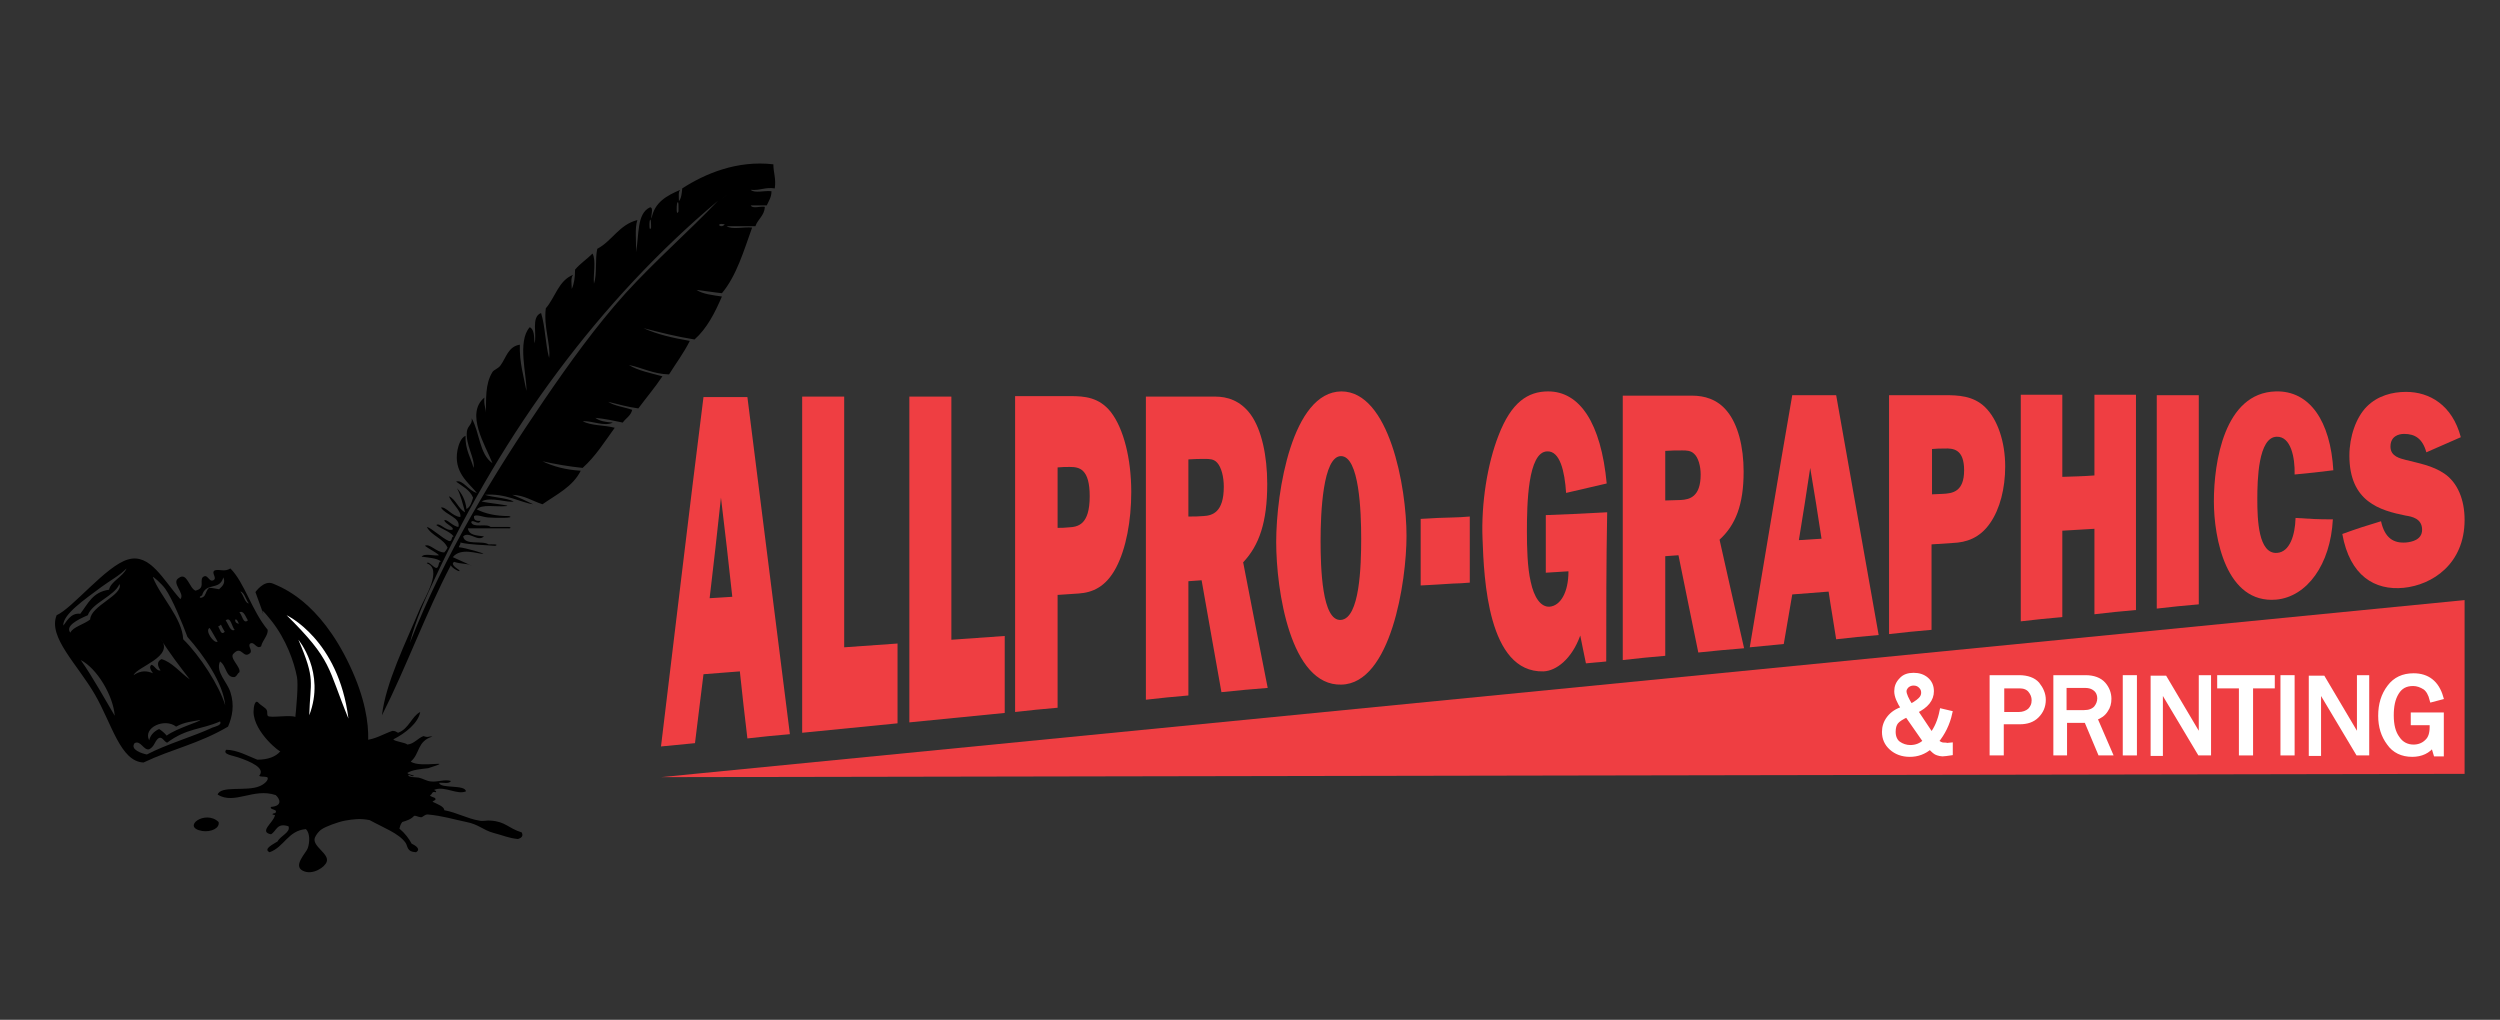 <?xml version="1.0" encoding="utf-8"?>
<!-- Generator: Adobe Illustrator 19.2.0, SVG Export Plug-In . SVG Version: 6.00 Build 0)  -->
<svg version="1.1" id="Layer_1" xmlns="http://www.w3.org/2000/svg" xmlns:xlink="http://www.w3.org/1999/xlink" x="0px" y="0px"
   viewBox="0 0 529.5 216" style="enable-background:new 0 0 529.5 216;" xml:space="preserve">
<rect x="0" y="0" width="529.5" height="216" fill="#333333" stroke="none"/>
<style type="text/css">
  .Arched_x0020_Green{fill:url(#SVGID_1_);stroke:#FFFFFF;stroke-width:0.25;stroke-miterlimit:1;}
  .st0{fill-rule:evenodd;clip-rule:evenodd;}
  .st1{fill-rule:evenodd;clip-rule:evenodd;fill:#FFFFFF;}
  .st2{fill:#EF3E42;}
  .st3{fill:#FFFFFF;stroke:#FFFFFF;}
</style>
<linearGradient id="SVGID_1_" gradientUnits="userSpaceOnUse" x1="0" y1="216" x2="0.707" y2="215.293">
  <stop  offset="0" style="stop-color:#20AC4B"/>
  <stop  offset="0.983" style="stop-color:#19361A"/>
</linearGradient>
<g>
  <path class="st0" d="M55.3,136.9c-1,0.7-1.4-1.1-2.3-0.6c-0.6,0.5,0.5,1.4,0,2c-1.5,1.4-1.8-1.7-3.5,0.1c-1.1,0.9,1.6,2.9,1.2,4
    c-0.5,0.3-0.4,0.7-1,1c-1.9,0.2-1.7-2.4-3.1-3.3c-1,2.2,1.5,4.3,2.2,6.5c0.9,2.8,0.4,5.2-0.5,7.3c-6.3,3.7-11.8,4.7-17.9,7.6
    c-4.9-0.2-6.7-8.2-10.3-14.4c-3.7-6.4-10-12.2-8.1-16.8c3.4-1.5,10.5-10.5,15.1-11.8c4.7-1.4,7.5,4.4,11.1,8.4
    c1.1-1.2-2.1-3.5-0.3-4.5c1.7-1.3,2.2,2.2,3.5,2.7c2.1-0.5,0.9-1.9,1.5-2.8c1.1-1,1.3,1.1,2.3,0.6c0.9-0.5-0.6-1.6,0.3-2.1
    c1.1-0.3,2,0.4,3.3-0.4c3,3,4.5,8.9,7.9,13C56.8,134.6,55.6,135.6,55.3,136.9z M52.7,127.8c-0.6-0.7-1-2.5-1.8-2.5
    C51.6,126,51.9,127.8,52.7,127.8z M42.8,126.1c-1.1,0.5-0.1,0.8,0.5,0.1c0.4-0.6,0.4-1.2,1-1.7c0.7,0,1.4,0.2,2.1,0.3
    c0.8-0.7,1.4-1.4,0.9-2.5C46.5,125.2,43.6,123.2,42.8,126.1z M50.7,129.7c0.6,0.5,0.8,2.6,1.8,1.7C52,130.6,51.6,129.2,50.7,129.7z
     M50.6,132.1C49.8,130.1,49.3,132,50.6,132.1L50.6,132.1z M47.8,131.4c0.6,0.8,1,2.5,1.9,2C49.1,132.8,48.9,130.5,47.8,131.4z
     M46.2,132.7c0.4,0.5,0.6,2,1.4,1.1c-0.3-0.5-0.6-1-0.8-1.5C46.6,132.5,46.4,132.6,46.2,132.7z M46.1,135.9c-0.6-1-1.1-2-1.7-2.9
    C43.3,133.5,45.3,136.4,46.1,135.9z M39.7,134.9c-1-2.7-3.2-8.1-4.7-10.2c-0.7-1-2.8-2.9-2.6-2.4c1.6,4.1,6.2,8.6,6.4,13.1
    c3.5,3.4,7.7,9.9,8.9,14C47.3,144.7,43.1,138.7,39.7,134.9z M35.4,157.3c-0.7-0.2-1.1-1.6-2-0.8c-0.7,0.7-0.7,1.6-1.8,2.2
    c-1.2,0.3-1.8-2-3.1-1.3c-1,1.4,1.6,2.2,2.6,2.4c4.2-2.2,10.1-3.9,13.9-5.7c0.5-0.2,2.1-0.5,1.6-1.3
    C42.8,154.5,39.5,154.2,35.4,157.3z M21.5,124.3c-3.6,2.7-8.2,5.8-8.1,8.2c0.5-0.5,1.5-2.8,3.6-2.5c1.7-2.2,2.6-4.6,6.1-5.1
    c0.3-1.7,3-2.8,3.7-4.5C25.2,122,23.4,122.9,21.5,124.3z M34.1,135.4c2.9,3.7-5.1,5.8-5.8,7.6c1.6-1.1,2.9-0.9,4.1-0.4
    c-0.5-0.7-0.9-1.4-0.3-1.8c0.7,0.2,1.1,1.4,1.9,1.2c-0.7-1-0.8-1.9,0.2-2.4c2.2,0.6,4,2.9,6,4.3C38.1,141.2,35.6,137.9,34.1,135.4z
     M42.4,152.5c-1.6,0.3-3.3,0.4-5.1,1.4c-2.4-1.9-7.1,0.2-5.7,2.9c0.2-0.9,0.8-1.8,2.1-2.4c0.6,0.4,1.1,0.8,1.6,1.4
    C37.5,154.2,42.5,152.8,42.4,152.5z M18.6,130.3c-2.3,1-4.8,2.3-3.7,3.7c0.5-1.2,3-1.8,4.2-2.8c0.1-2.9,7.1-5.2,6.2-7.5
    C24.3,126.2,19.5,127.7,18.6,130.3z M17.1,139.8c2.5,3.5,5.4,8.8,7.2,11.8C24,147.4,20.6,141.6,17.1,139.8z"/>
  <path class="st0" d="M96.6,102c1.4-0.5,2.7,2,4.4,2.4c-1.8-2.2-5-4.4-4.1-9.1c0.2-1,0.7-2.6,1.7-3c-0.1,2.9,1.1,4.6,1.7,6.8
    c0.4-1.9-1.8-5-1.4-7.8c0.2-1.2,1.2-1.4,1-2.7c1.7,2.9,1.6,7.6,4.4,9.5c-1.5-3.8-5.8-10.5-1.7-13.9c-0.2,1.6,0.4,2.3,0.3,3.7
    c0.1-3.4-0.2-6.5,1.4-9.1c0.3-0.5,1.2-0.7,1.7-1.4c1.2-1.6,1.6-4,4.1-4.4c-0.1,3.8,0.8,6.6,1.4,9.8c0.1-3.3-2-10.5,0.7-13.5
    c1,0.5,0.9,2,1,3.4c0.6-1.7-0.8-5.6,1.4-6.4c0.9,2.9,0.9,6.6,1.7,9.5c0.4-2.7-1.2-6.5-0.7-10.5c2-2.3,2.7-5.9,5.8-7.1
    c-0.6,0.6-0.3,2-0.3,3c0.5-1.1,0.7-2.5,0.7-4.1c1.1-1.3,2.5-2.2,3.7-3.4c0.8,1.5,0.1,4.4,0.3,6.4c0.7-2.1,0.2-5.2,0.7-7.4
    c3.2-1.7,4.6-5.1,8.5-6.1c-0.6,1.7-0.2,4.5-0.3,6.8c0.7-3.5,0.1-8.2,3-9.5c0.8,0.1,0.1,1.7,0.3,2.4c0.6-3.5,3.3-4.9,6.1-6.1
    c-0.5,0.4-0.3,1.5-0.3,2.4c0.5-0.6,0.6-1.6,0.7-2.7c4.8-3.1,11.6-6,19.3-5.1c0,1.8,0.6,3,0.3,5.1c-2.1-0.3-3.1,0.5-5.1,0.3
    c0.8,0.8,3,0.1,4.4,0.3c0,1.3-0.6,2.1-1,3c-1.1,0-2.3,0-3.4,0c0.4,0.8,2.1,0.1,3,0.3c-0.1,1.9-1.5,2.6-2,4.1c-2,0-4.1,0-6.1,0
    c1.1,0.8,3.7,0.1,5.4,0.3c-1.8,5-3.3,10.2-6.4,13.9c-1.9-0.2-3.6-0.5-5.4-0.7c1.4,0.9,3.4,1.1,5.4,1.4c-1.5,3.5-3.2,6.8-5.8,9.1
    c-3.8-0.6-7.3-1.5-10.8-2.4c2.8,1.3,6.3,2.1,9.8,2.7c-1.3,2.6-2.9,4.7-4.4,7.1c-3.4-0.1-5.6-1.4-8.5-2c1.9,1.2,4.6,1.7,7.1,2.4
    c-1.6,2.4-3.4,4.5-5.1,6.8c-2.3-0.3-4.3-0.9-6.4-1.4c1.4,0.9,3.4,1.1,5.1,1.7c-0.3,1.3-1.4,1.8-2,2.7c-1.9-0.4-3.7-0.8-5.8-1
    c0.9,0.7,2.2,0.9,3.7,1c-1.8,0.9-4.3-0.4-6.4-0.3c1.8,1,4.6,0.8,6.8,1.4c-2.1,2.9-4.1,6.1-6.8,8.5c-2.9-0.3-5.8-0.8-8.5-1.4
    c2.3,1.1,4.9,1.8,8.1,2c-1.7,3.4-5.1,5-8.1,7.1c-2.2-0.7-3.8-1.9-6.4-2c1.5,0.6,3,1.3,4.4,2c-2.4-0.3-5.9-2.4-10.2-2
    c1.9,0.6,4.4,0.6,6.1,1.4c-1.1,0.4-4.9-1.1-6.8,0c0.8,0.3,7,0.9,5.1,1c-2.1,0.2-5.1-0.5-6.1,0.7c1.8,0.9,4,1.4,6.8,1.4
    c1.6,0.5-3.1,0.4-4.4,0.3c-1.2-0.1-2.4-0.7-3-0.3c-0.1,0.9,0.5,1.1,1.4,1c-0.5,1.1-1.7-0.5-2,0.3c0.4,1.3,3.2,0.2,4.1,1
    c1.2,0,2.5,0,3.7,0c0.8,0,0.6,0.4,0,0.3c-0.6,0-1.1,0-1.7,0c-2.3,0-4.5,0-6.8,0c0.2,1.5,1.9,1.5,3.4,1.7c-1.3,1.3-3.1-1.2-4.4,0
    c0.3,2,4,0.8,5.4,1.7c0.4,0,2.4-0.1,1.4,0.3c-2.5-0.2-5.3-0.2-7.4-0.7c0.1,0.5-0.3,0.6-0.3,1c1.3,0.1,5.8,1.4,5.1,1.4
    c-1.2,0-4.7-1.4-6.4,0.7c0.5,0.2,5.5,2.5,3.7,1.7c-0.8-0.4-1.9-0.2-3.4-0.7c-0.9,0.5,0.6,1.4,1,1.7c0.7,0.8-1.6-0.4-1.7-1
    c-5.3,10.1-9.4,21.5-14.6,31.8c0.8-6.9,5-15.3,8.1-22.7c1-2.3,4.8-8.3,1.4-9.5c0.3-0.6,1.4,0.9,2,1c0.7-0.1,0.3-1.3,1-1.4
    c-0.9-0.7-2.6-0.8-4.1-1c0.6-0.8,2.6-0.1,3.7-0.3c-0.9-0.8-2.1-1.3-3-2c1-0.6,2.4,1.4,4.1,1.4c0.3-0.3,0.5-0.6,0.7-1
    c-0.9-2-3.4-2.5-4.4-4.4c1,0.2,3.1,2.3,4.7,3c0.8,0.1,0.4-1,1-1c-0.9-1.1-2.5-1.5-3.7-2.4c0.8-0.6,1.9,1.3,3.4,1
    c0.6-0.5-1.5-1.2-1.7-2c0.5-0.4,1.8,1.3,3,1.4c0.5-2-2.7-2.5-3.7-4.1c1-0.3,2.4,1.9,4.1,2c0.3-1.3-1.9-2.9-2.4-4.4
    c1.5,0.7,1.9,2.6,3.4,3.4c-0.5-1.8-0.9-3.6-1.7-5.1c1,1.1,1.8,2.5,2,4.4c0.8-0.4,1.1-1.4,1.4-2.4C99.5,103.7,97.9,103,96.6,102z
     M153.8,41.4C151.4,43.2,154.5,40.9,153.8,41.4L153.8,41.4z M92.2,122.3c-2.1,4.4-4.2,9.1-5.4,13.9c7.4-18.8,17.7-35.7,28.4-51.4
    c5.4-7.9,11-15.7,17.3-22.7c6.3-6.9,13.3-13,19.6-19.6C127.1,63.5,106.7,91.2,92.2,122.3z M143.7,44.8c0-0.5,0.1-2.8-0.3-1.7
    C143.3,43.6,143.2,45.9,143.7,44.8z M137.9,48.2c0-0.4,0-2.4-0.3-1.4C137.5,47.3,137.5,49.3,137.9,48.2z M153.5,47.5
    C151.3,47.1,152.7,48.6,153.5,47.5L153.5,47.5z"/>
  <g>
    <path class="st0" d="M42.8,176c1.9,0.3,3.8-0.6,3.5-1.9C43.5,171.4,38.3,175.2,42.8,176z M87,161.3c2-1.7,1.3-4.3,4.6-5.3
      c-1-0.1-0.8,0.3-1.9-0.1c-1.3,0.5-1.9,1.6-3.4,1.8c-0.6-0.5-2.6-0.6-3-1.1c2.6-1.3,5.3-3.5,5.7-5.8c-1.8,0.9-2.4,3.6-4.7,4.4
      c-0.4-0.2-0.5-0.4-1.2-0.4c-2,0.7-3.6,1.8-6,2c-0.3-0.3,0.2-0.4,0.4-0.6c-0.6-0.2-0.5,0.3-1,0.2c0.2-1-0.8-2.2-0.8-3.4
      c0-1.2,1.3-2.6-0.5-3.5c-1.9,0.8-0.2,2.5-0.6,3.9c-0.1,0.3-0.5,0.5-0.7,0.8c-0.4,0.8,0.1,2-1.4,2.3c-1.2-1-3.1-1.9-3.8-3
      c-0.3-0.4,0-1.1-1-1.2c0.7,1.5,0.9,3.2,1.9,4.6c-2.1,2.1-2.9,0.8-4.8-0.4c-0.7-0.5,1.9-0.9,0.6-2.2c-0.5-0.5-1.9-1.9-2.5-2.3
      c-1-0.8-5.8,0.2-6.2-0.4c-0.2-0.4,0-0.8-0.2-1.2c-0.2-0.5-1.3-1-1.8-1.6c-0.7-0.7-1,0.9-1,2c0.1,4.4,5.9,8.8,5.7,8.3
      c-1,1.2-2.7,1.8-4.9,1.8c-1.8-0.7-4.3-2.1-6.6-2.1c-0.8,1,1.4,1.2,2.5,1.6c2.7,0.9,5.9,2.3,4.5,3.9c0.3,0.3,1,0.1,1.7,0.3
      c0.5,0.6-0.8,1.6-1.6,1.9c-2.7,1.2-8.3-0.2-8.9,1.8c3.6,2.2,7.6-1.5,12.3,0.1c0.9,0.8,1.5,2.3-1,2.5c-0.4,0.6,1.4,0.5,1,1.1
      c0,0.4-0.6,0.1-0.7,0.5c0.3,0.1,0.7,0.1,0.5,0.3c-0.4,1.5-3.4,3.4-0.8,3.9c1.2-0.7,1.2-2.5,3.7-1.7c0.5,1.3-1.7,2-2.3,3.2
      c-0.7,0.5-3.2,1.6-1.7,2.3c3.1-1.1,3.9-4.6,7.7-4.9c0.9,0.9,0.8,2.8,0.4,4c-0.3,1-3.2,3.7-1.1,4.8c2.1,1.1,4.8-0.8,5.1-1.9
      c0.6-1.7-3.2-3.3-2.5-5.1c0.2-0.5,0.8-1.4,1.5-1.8c0.7-0.5,3.3-1.5,4.9-1.8c1.8-0.3,3.2-0.5,5.2-0.1c2.9,1.6,6.2,2.8,7.6,4.8
      c0.5,0.7,0.2,1.9,2.2,2c1.1-0.6,0-1.4-0.9-1.8c-0.6-1.1-1.4-2.2-2.6-3.2c0.1-0.4,0.2-0.9,0.6-1.4c1-0.3,1.9-0.6,2.5-1.3
      c0.4-0.1,0.7,0.2,1.5,0.3c0.5-0.1,0.7-0.6,1.4-0.6c3.2,0.3,5.3,1,8.2,1.6c2.6,0.5,3.5,1.7,5.7,2.3c2.3,0.6,3.2,1.1,5.2,1.3
      c1-0.3,1.1-0.8,0.8-1.4c-2.9-0.9-3.4-2.3-6.6-2.5c-0.7-0.1-1.6,0.2-2.4,0c-2.5-0.4-4.7-1.7-7.4-2.2c0-0.8-1.5-1.3-2.5-1.8
      c0.3-0.3,0.8-0.3,0.6-0.7c-0.2-0.3-1.1-0.3-1.1-0.7c0.5-0.1,0.3-0.9,1.2-0.6c0.4-0.4-0.8-0.4-0.1-0.6c2.1-0.7,4.7,1.2,6.5,0.4
      c-0.2-1.5-5.4-0.5-5.7-1.8c0.8-0.1,2.2,0.3,2.5-0.4c-1.4-0.4-2.8,0.3-4.3,0.1c-0.9-0.1-1.6-0.6-2.5-0.8c-0.3-0.1-2.4,0-2.2-0.6
      c0.4,0,0.8,0.5,1.2,0.2c-0.5-0.2-1.3-0.3-1.4-0.6c1.1-0.7,2.8-0.8,4.4-1C97,160.7,89,162.8,87,161.3z"/>
  </g>
  <path class="st0" d="M61.4,161.4L77,162c0,0,3.6-7.2-2.9-21c-6.5-13.8-14.5-16.6-16.3-17.4c-1.9-0.8-3.7,1.8-3.7,1.8l1.7,4.7
    c0,0-1.4-2.5,1.7,1.4c3.1,3.9,4.8,8.7,5.4,11.9C63.5,146.6,61.4,161.4,61.4,161.4z"/>
  <path class="st1" d="M60.7,130.3c0,0,11,5.1,13.1,21.9C69.3,141.3,70.5,140,60.7,130.3z"/>
  <path class="st1" d="M63.2,135.5c0,0,5.8,6.9,2.3,16C65.7,144.2,66.9,144.1,63.2,135.5z"/>
</g>
<g>
  <g>
    <polygon class="st2" points="522,163.9 140,164.6 522,127.1    "/>
    <path class="st2" d="M156.7,142.2c-3.1,0.2-4.6,0.4-7.7,0.6c-0.7,5.8-1.1,8.7-1.8,14.6c-2.9,0.3-4.3,0.4-7.2,0.7
      c3-24.7,5.9-49.4,9-74c3.7,0,5.6,0,9.3,0c3,23.8,6,47.6,9,71.4c-3.6,0.3-5.4,0.5-9,0.9C157.6,150.6,157.3,147.8,156.7,142.2z
       M155.1,126.4c-0.9-8.4-1.4-12.6-2.4-21c-0.9,8.5-1.4,12.7-2.4,21.3C152.3,126.6,153.3,126.5,155.1,126.4z"/>
    <path class="st2" d="M190.1,153.2c-8.1,0.8-12.1,1.2-20.2,2c0-23.7,0-47.4,0-71.2c3.6,0,5.4,0,8.9,0c0,17.7,0,35.4,0,53.1
      c4.5-0.3,6.8-0.5,11.3-0.8C190.1,143,190.1,146.4,190.1,153.2z"/>
    <path class="st2" d="M212.8,151c-8.1,0.8-12.1,1.2-20.2,2c0-23,0-46,0-69c3.6,0,5.4,0,8.9,0c0,17.2,0,34.3,0,51.5
      c4.5-0.3,6.8-0.5,11.3-0.8C212.8,141.1,212.8,144.4,212.8,151z"/>
    <path class="st2" d="M224,149.9c-3.6,0.3-5.4,0.5-9,0.9c0-22.3,0-44.6,0-66.9c4.7,0,7.1,0,11.8,0c2.8,0,6,0.2,8.5,3.4
      c2.7,3.5,4.3,9.9,4.3,16.9c0,6.1-1.1,12-3.2,16c-2.2,4.2-5.1,5.3-7.9,5.5c-1.8,0.1-2.7,0.2-4.5,0.3C224,135.5,224,140.3,224,149.9
      z M226.3,111.7c2-0.1,4.5-0.5,4.5-6.6c0-5.8-2.2-6.2-4.2-6.2c-1,0-1.5,0-2.6,0.1c0,5.1,0,7.7,0,12.8
      C224.9,111.8,225.4,111.8,226.3,111.7z"/>
    <path class="st2" d="M258.7,146.6c-1.7-9.4-2.5-14.2-4.2-23.7c-1.1,0.1-1.7,0.1-2.8,0.2c0,9.7,0,14.5,0,24.2
      c-3.6,0.3-5.4,0.5-9,0.9c0-21.4,0-42.8,0-64.2c5.9,0,8.8,0,14.7,0c2.5,0,5.3,0.8,7.5,3.8c2.3,3.2,3.5,8.7,3.5,14.7
      c0,8.1-1.7,13-5.1,16.6c2.1,10.7,3.1,16.1,5.2,26.6C264.6,146,262.6,146.2,258.7,146.6z M254.9,109.3c1.9-0.1,4.3-0.8,4.3-6.2
      c0-2.1-0.5-4.1-1.4-5.1c-0.7-0.8-1.7-0.8-2.5-0.8c-1.4,0-2.1,0-3.6,0.1c0,4.8,0,7.3,0,12.1C253,109.4,253.7,109.4,254.9,109.3z"/>
    <path class="st2" d="M297.9,113.5c0,9.7-3.3,31.3-13.8,31.5c-10.8,0.3-13.8-20-13.8-30.2c0-10.7,3.4-31.8,13.8-31.9
      C294.2,82.9,297.9,103,297.9,113.5z M279.7,114.5c0,5.8,0.3,17.1,4.3,16.8c4-0.3,4.3-11.4,4.3-17.2c0-5.8-0.4-17.5-4.3-17.5
      C280.2,96.7,279.7,108.5,279.7,114.5z"/>
    <g>
      <path class="st2" d="M340.2,140.1c-1.7,0.2-2.6,0.2-4.3,0.4c-0.5-2.3-0.7-3.5-1.2-5.9c-1.8,5-5.1,7.5-7.8,7.6
        c-11.8,0.3-12.6-19.7-12.9-28.1c-0.3-7.4,1-15.8,3.4-21.9c2.7-7,6.2-9.3,10.5-9.3c6.7,0,11.2,6.7,12.4,19.5
        c-3.4,0.8-5.2,1.2-8.6,2c-0.3-4.6-1.3-8.9-4-8.8c-4.1,0.1-4.3,11.1-4.3,17c0,3.4,0.1,7.6,0.8,10.6c0.7,3.3,2.1,5.4,4,5.3
        c2.3-0.2,4-3,4-7.5c-1.9,0.1-2.9,0.2-4.8,0.3c0-4.9,0-7.3,0-12.2c5.2-0.2,7.8-0.3,13-0.6C340.2,119.1,340.2,129.6,340.2,140.1z"
        />
      <path class="st2" d="M359.7,138.2c-1.7-8.2-2.5-12.3-4.2-20.6c-1.1,0.1-1.7,0.1-2.8,0.2c0,8.4,0,12.6,0,21.1
        c-3.6,0.3-5.4,0.5-9,0.9c0-18.7,0-37.3,0-56c5.9,0,8.8,0,14.7,0c2.5,0,5.3,0.7,7.4,3.3c2.3,2.8,3.5,7.5,3.5,12.8
        c0,7-1.7,11.3-5.1,14.4c2.1,9.3,3.1,13.9,5.2,23C365.6,137.6,363.6,137.8,359.7,138.2z M356,105.9c1.9-0.1,4.2-0.7,4.2-5.4
        c0-1.8-0.5-3.6-1.4-4.4c-0.7-0.7-1.7-0.7-2.5-0.7c-1.4,0-2.2,0-3.6,0.1c0,4.2,0,6.3,0,10.5C354,106,354.7,105.9,356,105.9z"/>
      <path class="st2" d="M387.3,125.3c-3.1,0.2-4.6,0.4-7.7,0.6c-0.7,4.2-1.1,6.3-1.8,10.5c-2.9,0.3-4.3,0.4-7.2,0.7
        c3-17.8,5.9-35.6,9-53.4c3.7,0,5.6,0,9.3,0c3,16.9,6,33.9,9,50.8c-3.6,0.3-5.4,0.5-9,0.9C388.3,131.4,387.9,129.4,387.3,125.3z
         M385.8,114.1c-0.9-6-1.4-9-2.4-15c-0.9,6.1-1.4,9.1-2.4,15.3C382.9,114.3,383.9,114.2,385.8,114.1z"/>
      <path class="st2" d="M409.1,133.4c-3.6,0.3-5.4,0.5-9,0.9c0-16.9,0-33.7,0-50.6c4.7,0,7.1,0,11.8,0c2.8,0,6,0.1,8.5,2.5
        c2.7,2.6,4.3,7.4,4.3,12.6c0,4.6-1.1,9-3.2,12c-2.2,3.2-5.1,4.1-7.9,4.2c-1.8,0.1-2.7,0.2-4.5,0.3
        C409.1,122.6,409.1,126.2,409.1,133.4z M411.5,104.6c2-0.1,4.5-0.4,4.5-5c0-4.4-2.2-4.7-4.2-4.6c-1,0-1.5,0-2.6,0.1
        c0,3.9,0,5.8,0,9.6C410.1,104.7,410.5,104.6,411.5,104.6z"/>
      <path class="st2" d="M452.4,129.2c-3.5,0.3-5.3,0.5-8.8,0.9c0-7.2,0-10.9,0-18.1c-2.7,0.2-4.1,0.2-6.8,0.4c0,7.3,0,11,0,18.3
        c-3.5,0.3-5.3,0.5-8.8,0.9c0-16,0-32,0-48c3.5,0,5.3,0,8.8,0c0,7,0,10.4,0,17.4c2.7-0.1,4.1-0.1,6.8-0.3c0-6.9,0-10.3,0-17.1
        c3.5,0,5.3,0,8.8,0C452.4,98.8,452.4,114,452.4,129.2z"/>
      <path class="st2" d="M465.7,128c-3.6,0.3-5.4,0.5-8.9,0.9c0-15.1,0-30.2,0-45.2c3.6,0,5.4,0,8.9,0
        C465.7,98.4,465.7,113.2,465.7,128z"/>
      <path class="st2" d="M494.1,110c-0.5,9.6-5.5,16.4-12,17c-10.6,0.9-13.2-13-13.2-20.8c0-8.3,2.2-23,13.1-23.3
        c7.2-0.2,11.6,6.3,12.2,16.7c-3.3,0.4-4.9,0.6-8.2,0.9c0.1-3.6-0.8-8.1-3.8-8c-3.9,0.1-4.1,9.1-4.1,13.2c0,4.3,0.2,11.7,4.2,11.4
        c2.7-0.2,3.8-3.8,3.9-7.4C489.2,109.9,490.8,110,494.1,110z"/>
      <path class="st2" d="M504.3,110.4c0.8,3.6,2.7,4.7,5.3,4.5c1.1-0.1,3.4-0.5,3.4-2.7c0-2.4-2.2-2.8-3.5-3
        c-5.4-1.1-11.9-2.9-11.9-12.7c0-4,1.4-8.1,3.7-10.4c2.3-2.3,5.4-3.1,8.3-3.1c5,0,9.8,2.8,11.6,9.6c-2.9,1.3-4.4,1.9-7.3,3.2
        c-0.8-2.9-2.4-3.9-4.7-3.9c-1.2,0-2.9,0.5-2.9,2.7c0,2.1,2.1,2.5,3.2,2.8c2.7,0.7,5.7,1.2,8.2,2.9c2.8,1.9,4.3,5.5,4.3,9.8
        c0,9.4-6.9,13.8-12.9,14.4c-6.1,0.6-11.4-2.5-13-11.4C499.4,111.9,501,111.4,504.3,110.4z"/>
    </g>
    <path class="st2" d="M311.3,123.4c-1.4,0.1-2.5,0.2-3.6,0.2c-1.1,0.1-2.1,0.1-3.2,0.2c-1.1,0.1-2.2,0.1-3.6,0.2c0-1.9,0-3.4,0-4.9
      c0-1.4,0-2.8,0-4.3c0-1.5,0-3,0-4.9c1.4-0.1,2.5-0.1,3.6-0.2c1.1,0,2.1-0.1,3.2-0.1c1.1,0,2.2-0.1,3.6-0.2c0,1.8,0,3.4,0,4.8
      c0,1.4,0,2.8,0,4.2C311.3,120,311.3,121.5,311.3,123.4z"/>
  </g>
  <g>
    <path class="st3" d="M413.1,157.8v1.7c-0.7,0.1-1.3,0.2-1.7,0.2c-0.3,0-0.7-0.1-1-0.2c-0.4-0.1-0.9-0.5-1.6-1.3
      c-1.3,1.1-2.7,1.6-4.3,1.6c-1.6,0-2.9-0.5-3.9-1.4c-1-0.9-1.5-2-1.5-3.4c0-1,0.3-2,1-2.9c0.7-0.9,1.7-1.6,3.1-2
      c-1-1.5-1.5-2.7-1.5-3.7c0-0.9,0.3-1.7,1-2.4c0.6-0.7,1.5-1,2.6-1c1.1,0,2,0.3,2.7,0.9c0.7,0.6,1.1,1.4,1.1,2.5
      c0,1.7-1.1,3.1-3.4,4.2l3.4,5.1c1.1-1.4,1.8-3.1,2.2-5.1l1.7,0.4c-0.5,2.3-1.5,4.3-2.9,6c0.5,0.5,1.1,0.8,1.7,0.8
      C411.8,157.9,412.3,157.9,413.1,157.8z M403.9,151.4c-1.1,0.5-1.9,1-2.3,1.5c-0.4,0.5-0.6,1.2-0.6,2.1c0,1.1,0.4,2,1.1,2.5
      c0.7,0.5,1.6,0.8,2.5,0.8c1.2,0,2.3-0.4,3.2-1.3L403.9,151.4z M404.7,149.6c1.3-0.7,2-1.3,2.3-1.7c0.3-0.4,0.4-0.8,0.4-1.2
      c0-0.6-0.2-1-0.6-1.4c-0.4-0.4-0.9-0.6-1.5-0.6c-0.6,0-1,0.2-1.4,0.5c-0.4,0.4-0.6,0.8-0.6,1.2
      C403.3,147.1,403.8,148.2,404.7,149.6z"/>
    <path class="st3" d="M423.9,159.5h-2v-16h5.7c1.8,0,3.1,0.5,3.9,1.4c0.8,1,1.3,2.1,1.3,3.3c0,1.4-0.5,2.5-1.4,3.4
      c-0.9,0.9-2.1,1.3-3.6,1.3h-3.9V159.5z M423.9,151.3h3.7c0.9,0,1.7-0.3,2.3-0.8c0.6-0.6,0.9-1.3,0.9-2.2c0-0.8-0.3-1.5-0.8-2.1
      c-0.5-0.6-1.3-0.9-2.2-0.9h-3.8V151.3z"/>
    <path class="st3" d="M446.9,159.5h-2.1l-2.9-6.9h-4.6v6.9h-1.9v-16h6.3c1.7,0,3,0.5,3.8,1.4c0.8,0.9,1.2,2,1.2,3.1
      c0,0.9-0.2,1.7-0.7,2.4c-0.5,0.8-1.2,1.3-2.3,1.7L446.9,159.5z M437.2,150.9h4.2c1.1,0,1.9-0.3,2.5-0.9c0.5-0.6,0.8-1.3,0.8-2.1
      c0-0.8-0.3-1.5-0.9-2c-0.6-0.5-1.3-0.7-2.2-0.7h-4.4V150.9z"/>
    <path class="st3" d="M452.1,159.5h-2v-16h2V159.5z"/>
    <path class="st3" d="M467.8,159.5h-1.9l-8.3-13.9l0,1.1c0,0.4,0,0.7,0,1v11.9h-1.6v-16h2.5l7.7,13l0-1.1c0-0.4,0-0.8,0-1.2v-10.8
      h1.6V159.5z"/>
    <path class="st3" d="M476.7,159.5h-2v-14.2h-4.6v-1.8h11.2v1.8h-4.6V159.5z"/>
    <path class="st3" d="M485.5,159.5h-2v-16h2V159.5z"/>
    <path class="st3" d="M501.3,159.5h-1.9l-8.3-13.9l0,1.1c0,0.4,0,0.7,0,1v11.9h-1.6v-16h2.5l7.7,13l0-1.1c0-0.4,0-0.8,0-1.2v-10.8
      h1.6V159.5z"/>
    <path class="st3" d="M517.1,151.4v8.3h-1.2l-0.6-2c-1,1.4-2.5,2.1-4.4,2.1c-2.1,0-3.8-0.8-4.9-2.4c-1.2-1.6-1.8-3.5-1.8-5.8
      c0-2.4,0.6-4.4,1.9-6.1c1.2-1.6,2.9-2.4,5.1-2.4c2.9,0,4.9,1.5,5.8,4.6l-1.9,0.5c-0.3-1.2-0.8-2.1-1.5-2.6
      c-0.8-0.5-1.6-0.8-2.5-0.8c-1.6,0-2.7,0.6-3.5,1.9s-1.1,2.9-1.1,4.8c0,2.1,0.4,3.7,1.3,4.9c0.8,1.2,2,1.8,3.4,1.8
      c1.1,0,2.1-0.4,2.8-1.1c0.8-0.7,1.1-1.8,1.1-3.1c0-0.2,0-0.5,0-0.9h-4v-1.7H517.1z"/>
  </g>
</g>
</svg>
